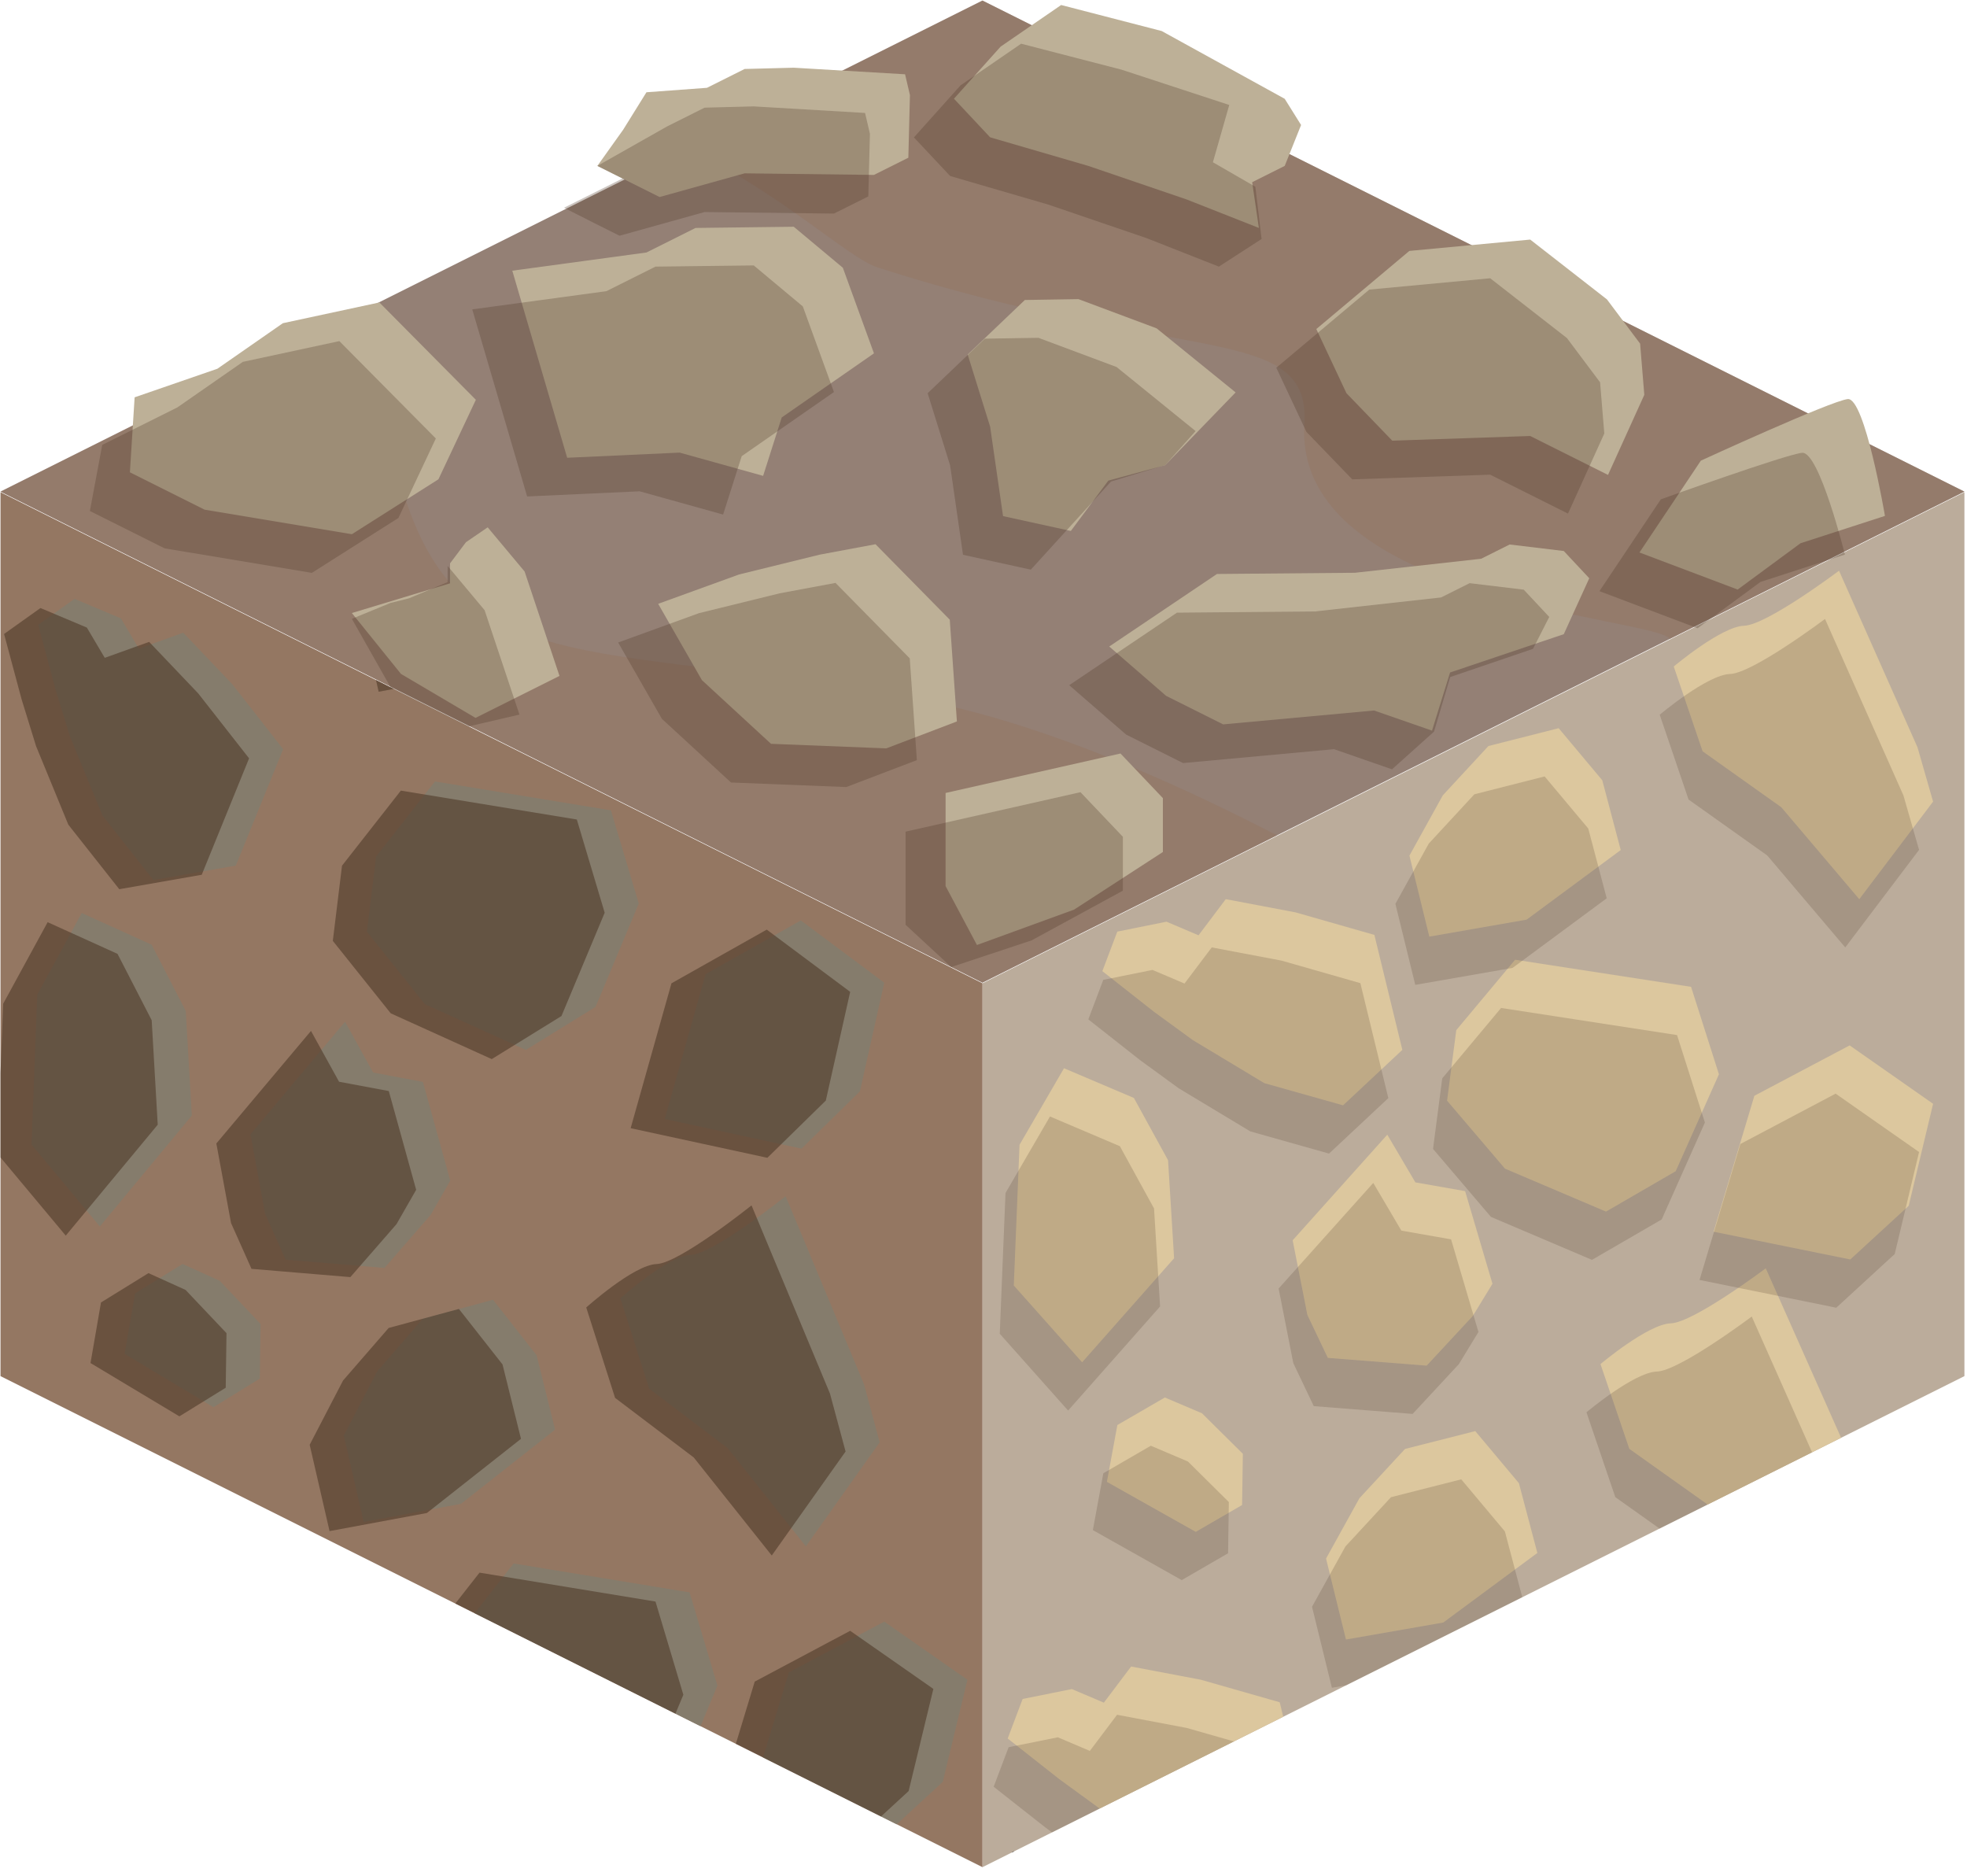 <?xml version="1.0" encoding="UTF-8" standalone="no"?><!DOCTYPE svg PUBLIC "-//W3C//DTD SVG 1.1//EN" "http://www.w3.org/Graphics/SVG/1.1/DTD/svg11.dtd"><svg width="100%" height="100%" viewBox="0 0 215 205" version="1.1" xmlns="http://www.w3.org/2000/svg" xmlns:xlink="http://www.w3.org/1999/xlink" xml:space="preserve" xmlns:serif="http://www.serif.com/" style="fill-rule:evenodd;clip-rule:evenodd;stroke-linecap:round;stroke-linejoin:round;stroke-miterlimit:1.5;"><g id="Stone_Block01"><g><g><path d="M214.718,53.794l0,96.599l-107.332,53.665l0,-96.598l107.332,-53.666Z" style="fill:#bbac9b;"/><clipPath id="_clip1"><path d="M214.718,53.794l0,96.599l-107.332,53.665l0,-96.598l107.332,-53.666Z"/></clipPath><g clip-path="url(#_clip1)"><path d="M112.914,234.949l-7.47,-8.393l0.628,-15.381l4.862,-8.365l7.638,3.249l3.735,6.804l0.66,10.713l-10.053,11.373" style="fill:#80e1e0;stroke:#000;stroke-width:1px;"/><path d="M136.455,204.664l6.48,-6.062l-3.057,-12.564l-8.623,-2.464l-7.622,-1.443l-2.977,3.95l-3.5,-1.488l-5.378,1.085l-1.634,4.32l5.651,4.448l4.24,3.09l7.816,4.704l8.604,2.424Z" style="fill:#dcc79e;"/><path d="M173.442,210.97l7.62,-4.416l4.724,-10.593l-3.045,-9.558l-19.234,-2.963l-6.431,7.697l-1.006,7.708l6.329,7.428l11.043,4.697Z" style="fill:#80e1e0;stroke:#000;stroke-width:1px;"/><path d="M195.217,174.509l8.069,-10.664l-1.706,-5.942l-8.575,-19.295c0,0 -7.897,5.94 -10.383,6.017c-2.486,0.076 -7.683,4.452 -7.683,4.452l3.152,9.269l8.6,6.112l8.526,10.051Z" style="fill:#dcc79e;"/><path d="M147.115,179.181l10.639,-1.857l10.284,-7.605l-2.016,-7.626l-4.769,-5.691l-7.679,1.95l-4.985,5.388l-3.647,6.589l2.173,8.852" style="fill:#dcc79e;"/><path d="M205.927,206.696l-9.119,-6.382l-10.414,5.505l-4.462,14.856l14.945,3.036l6.388,-5.869l2.662,-11.146" style="fill:#80e1e0;stroke:#000;stroke-width:1px;"/><path d="M118.281,148.884l-7.471,-8.393l0.629,-15.381l4.861,-8.365l7.639,3.249l3.734,6.804l0.66,10.713l-10.052,11.373" style="fill:#dcc79e;"/><path d="M130.7,167.416l-9.714,-5.467l1.146,-6.211l5.191,-3.009l4.057,1.725l4.47,4.429l-0.085,5.597l-5.065,2.936Z" style="fill:#dcc79e;"/><path d="M160.983,143.821l-5.042,5.43l-10.806,-0.849l-2.238,-4.698l-1.605,-8.155l10.344,-11.542l3.07,5.212l5.436,0.955l2.99,10.126l-2.149,3.521" style="fill:#dcc79e;"/><path d="M146.802,120.8l6.48,-6.062l-3.057,-12.564l-8.623,-2.464l-7.622,-1.443l-2.977,3.95l-3.5,-1.488l-5.378,1.085l-1.634,4.32l5.651,4.448l4.24,3.091l7.817,4.703l8.603,2.424Z" style="fill:#dcc79e;"/><path d="M175.54,132.415l7.621,-4.416l4.724,-10.592l-3.045,-9.558l-19.234,-2.963l-6.431,7.697l-1.006,7.708l6.329,7.428l11.042,4.696Z" style="fill:#dcc79e;"/><path d="M203.225,98.272l8.069,-10.665l-1.707,-5.942l-8.575,-19.294c0,0 -7.897,5.94 -10.382,6.016c-2.486,0.077 -7.683,4.453 -7.683,4.453l3.152,9.269l8.599,6.111l8.527,10.052Z" style="fill:#dcc79e;"/><path d="M156.228,102.363l10.639,-1.857l10.285,-7.606l-2.017,-7.625l-4.768,-5.692l-7.68,1.95l-4.984,5.389l-3.648,6.588l2.173,8.853" style="fill:#dcc79e;"/><path d="M211.294,120.631l-9.12,-6.382l-10.414,5.505l-4.461,14.856l14.945,3.036l6.387,-5.869l2.663,-11.146" style="fill:#dcc79e;"/><path d="M123.8,258.752l-9.713,-5.467l1.146,-6.211l5.191,-3.009l4.057,1.725l4.47,4.429l-0.085,5.597l-5.066,2.936Zm30.284,-23.595l-5.042,5.43l-10.806,-0.848l-2.238,-4.699l-1.605,-8.155l10.344,-11.541l3.07,5.211l5.436,0.955l2.99,10.126l-2.149,3.521Zm-42.702,5.063l-7.471,-8.393l0.629,-15.381l4.861,-8.365l7.639,3.249l3.734,6.804l0.66,10.713l-10.052,11.373Zm93.013,-28.253l-2.663,11.146l-6.387,5.869l-14.945,-3.036l4.461,-14.856l10.414,-5.505l9.12,6.382Zm-32.486,4.273l7.621,-4.415l4.723,-10.593l-3.045,-9.558l-19.233,-2.963l-6.432,7.697l-1.006,7.708l6.329,7.428l11.043,4.696Zm-36.987,-6.305l6.48,-6.062l-3.056,-12.565l-8.623,-2.463l-7.623,-1.443l-2.976,3.95l-3.5,-1.488l-5.379,1.085l-1.633,4.32l5.65,4.448l4.241,3.09l7.816,4.704l8.603,2.424Zm10.66,-25.483l10.639,-1.857l10.285,-7.605l-2.017,-7.626l-4.768,-5.691l-7.679,1.95l-4.985,5.388l-3.648,6.589l2.173,8.852Zm48.103,-4.672l8.069,-10.664l-1.707,-5.942l-8.575,-19.295c0,0 -7.897,5.94 -10.382,6.017c-2.486,0.076 -7.683,4.452 -7.683,4.452l3.151,9.269l8.6,6.112l8.527,10.051Zm-64.518,-7.093l-9.713,-5.467l1.145,-6.212l5.192,-3.008l4.056,1.725l4.47,4.429l-0.084,5.597l-5.066,2.936Zm30.283,-23.595l-5.042,5.43l-10.806,-0.849l-2.237,-4.698l-1.605,-8.155l10.343,-11.542l3.071,5.212l5.435,0.955l2.991,10.126l-2.15,3.521Zm-42.702,5.063l-7.47,-8.393l0.628,-15.381l4.862,-8.365l7.639,3.249l3.734,6.804l0.66,10.713l-10.053,11.373Zm93.013,-28.253l-2.662,11.146l-6.388,5.869l-14.945,-3.036l4.462,-14.856l10.414,-5.505l9.119,6.382Zm-35.753,11.784l7.62,-4.416l4.724,-10.592l-3.045,-9.558l-19.233,-2.963l-6.432,7.697l-1.006,7.708l6.329,7.428l11.043,4.696Zm-28.738,-11.615l6.48,-6.062l-3.057,-12.564l-8.623,-2.464l-7.622,-1.443l-2.977,3.95l-3.5,-1.488l-5.378,1.085l-1.634,4.32l5.651,4.448l4.24,3.09l7.816,4.704l8.604,2.424Zm9.425,-18.437l10.639,-1.857l10.285,-7.606l-2.016,-7.625l-4.769,-5.692l-7.679,1.95l-4.985,5.389l-3.648,6.588l2.173,8.853Zm46.997,-4.091l8.069,-10.665l-1.706,-5.942l-8.575,-19.294c0,0 -7.897,5.94 -10.383,6.016c-2.486,0.077 -7.683,4.453 -7.683,4.453l3.152,9.268l8.6,6.112l8.526,10.052Z" style="fill:#4f3929;fill-opacity:0.2;"/></g></g><path d="M0.055,53.794l107.331,53.666l0,96.598l-107.331,-53.665l0,-96.599" style="fill:#947762;"/><clipPath id="_clip2"><path d="M0.055,53.794l107.331,53.666l0,96.598l-107.331,-53.665l0,-96.599"/></clipPath><g clip-path="url(#_clip2)"><path d="M5.547,225.771l-7.47,-8.946l0.629,-16.394l4.861,-8.915l7.639,3.462l3.734,7.252l0.66,11.419l-10.053,12.122" style="fill:#857c6c;stroke:#000;stroke-width:1px;"/><path d="M48.249,220.375l-5.042,5.788l-10.805,-0.905l-2.238,-5.008l-1.605,-8.692l10.343,-12.302l3.071,5.554l5.435,1.019l2.991,10.793l-2.15,3.753" style="fill:#857c6c;stroke:#000;stroke-width:1px;"/><path d="M29.088,193.492l6.48,-6.462l-3.057,-13.392l-8.623,-2.626l-7.622,-1.538l-2.977,4.21l-3.5,-1.586l-5.378,1.157l-1.634,4.604l5.651,4.741l4.24,3.294l7.816,5.014l8.604,2.584Z" style="fill:#857c6c;stroke:#000;stroke-width:1px;"/><path d="M66.075,200.212l7.62,-4.707l4.724,-11.29l-3.045,-10.187l-19.234,-3.159l-6.431,8.204l-1.006,8.217l6.329,7.917l11.043,5.005Z" style="fill:#857c6c;"/><path d="M88.083,168.997l8.069,-11.367l-1.707,-6.333l-8.575,-20.566c0,0 -7.897,6.332 -10.382,6.413c-2.486,0.082 -7.683,4.746 -7.683,4.746l3.152,9.879l8.599,6.515l8.527,10.713Z" style="fill:#857c6c;"/><path d="M39.748,166.33l10.639,-1.979l10.285,-8.106l-2.017,-8.128l-4.768,-6.067l-7.68,2.079l-4.984,5.743l-3.648,7.022l2.173,9.436" style="fill:#857c6c;"/><path d="M105.746,183.575l-9.093,-6.35l-10.432,5.551l-4.516,14.885l14.93,2.978l6.408,-5.899l2.703,-11.165" style="fill:#857c6c;"/><path d="M10.914,134.037l-7.471,-8.946l0.629,-16.394l4.861,-8.915l7.639,3.462l3.734,7.252l0.661,11.419l-10.053,12.122" style="fill:#857c6c;"/><path d="M23.333,153.79l-9.714,-5.827l1.146,-6.621l5.191,-3.206l4.057,1.838l4.47,4.721l-0.085,5.966l-5.065,3.129Z" style="fill:#857c6c;"/><path d="M47.065,132.784l-5.042,5.788l-10.806,-0.905l-2.238,-5.008l-1.605,-8.692l10.344,-12.302l3.07,5.555l5.436,1.018l2.99,10.793l-2.149,3.753" style="fill:#857c6c;"/><path d="M16.762,96.178l9.014,-1.579l5.175,-12.724l-5.559,-7.096l-5.362,-5.631l-4.853,1.743l-1.958,-3.307l-5.07,-2.136l-3.978,2.835l1.911,7.125l1.585,5.13l3.528,8.589l5.567,7.051Z" style="fill:#857c6c;"/><path d="M57.476,114.745l7.62,-4.706l4.724,-11.29l-3.045,-10.188l-19.233,-3.158l-6.432,8.203l-1.006,8.217l6.329,7.917l11.043,5.005Z" style="fill:#857c6c;"/><path d="M93.217,69.616l8.069,-11.367l-1.707,-6.333l-8.574,-20.565c0,0 -7.897,6.331 -10.383,6.412c-2.486,0.082 -7.683,4.746 -7.683,4.746l3.152,9.879l8.599,6.515l8.527,10.713Z" style="fill:#857c6c;stroke:#000;stroke-width:1px;"/><path d="M45.114,74.596l10.639,-1.979l10.285,-8.106l-2.016,-8.129l-4.769,-6.066l-7.679,2.079l-4.985,5.743l-3.648,7.022l2.173,9.436" style="fill:#857c6c;stroke:#000;stroke-width:1px;"/><path d="M96.653,107.396l-9.119,-6.802l-10.414,5.867l-4.462,15.834l14.946,3.237l6.387,-6.256l2.662,-11.88" style="fill:#857c6c;"/><path d="M14.239,246.525l-9.713,-5.826l1.146,-6.621l5.191,-3.206l4.057,1.838l4.47,4.721l-0.085,5.966l-5.066,3.128Zm30.284,-25.149l-5.042,5.788l-10.806,-0.904l-2.238,-5.008l-1.605,-8.692l10.344,-12.302l3.07,5.554l5.436,1.018l2.99,10.793l-2.149,3.753Zm-42.702,5.397l-7.471,-8.946l0.629,-16.394l4.861,-8.915l7.639,3.462l3.734,7.252l0.66,11.419l-10.052,12.122Zm100.199,-42.196l-2.704,11.165l-6.408,5.899l-14.93,-2.979l4.516,-14.884l10.433,-5.551l9.093,6.35Zm-39.672,16.637l7.621,-4.707l4.723,-11.29l-3.045,-10.187l-19.233,-3.159l-6.432,8.204l-1.006,8.216l6.329,7.918l11.043,5.005Zm-36.987,-6.721l6.48,-6.461l-3.056,-13.392l-8.623,-2.626l-7.623,-1.538l-2.976,4.21l-3.5,-1.586l-5.379,1.157l-1.633,4.604l5.65,4.741l4.241,3.294l7.816,5.014l8.603,2.583Zm58.995,-24.494l8.069,-11.367l-1.707,-6.333l-8.574,-20.566c0,0 -7.897,6.332 -10.383,6.413c-2.486,0.082 -7.683,4.746 -7.683,4.746l3.152,9.879l8.6,6.515l8.526,10.713Zm-48.335,-2.667l10.639,-1.979l10.285,-8.107l-2.017,-8.128l-4.768,-6.066l-7.679,2.078l-4.985,5.744l-3.648,7.022l2.173,9.436Zm-16.415,-12.541l-9.713,-5.826l1.145,-6.621l5.192,-3.207l4.056,1.839l4.47,4.721l-0.084,5.966l-5.066,3.128Zm23.732,-21.006l-5.042,5.788l-10.806,-0.904l-2.237,-5.008l-1.606,-8.692l10.344,-12.302l3.07,5.554l5.436,1.018l2.991,10.793l-2.15,3.753Zm-36.151,1.254l-7.47,-8.946l0.628,-16.394l4.862,-8.916l7.639,3.463l3.734,7.252l0.66,11.419l-10.053,12.122Zm85.74,-26.641l-2.663,11.88l-6.387,6.256l-14.945,-3.237l4.461,-15.834l10.414,-5.867l9.12,6.802Zm-39.178,7.349l7.621,-4.707l4.724,-11.29l-3.045,-10.187l-19.234,-3.159l-6.432,8.204l-1.005,8.217l6.328,7.917l11.043,5.005Zm-40.713,-18.568l9.014,-1.578l5.175,-12.724l-5.559,-7.096l-5.363,-5.631l-4.853,1.743l-1.958,-3.307l-5.069,-2.136l-3.979,2.835l1.911,7.124l1.585,5.131l3.529,8.589l5.567,7.05Zm28.352,-21.581l10.639,-1.98l10.285,-8.106l-2.017,-8.128l-4.769,-6.066l-7.679,2.078l-4.984,5.744l-3.648,7.022l2.173,9.436Zm48.102,-4.98l8.069,-11.367l-1.706,-6.333l-8.575,-20.566c0,0 -7.897,6.332 -10.383,6.413c-2.486,0.082 -7.683,4.746 -7.683,4.746l3.152,9.879l8.6,6.515l8.526,10.713Z" style="fill:#4f3929;fill-opacity:0.6;"/></g></g><path d="M214.718,53.727l-107.332,-53.666l-107.331,53.666l107.331,53.665l107.332,-53.665Z" style="fill:#948075;"/><clipPath id="_clip3"><path d="M214.718,53.727l-107.332,-53.666l-107.331,53.666l107.331,53.665l107.332,-53.665Z"/></clipPath><g clip-path="url(#_clip3)"><path d="M-11.973,20.837c0,0 25.752,7.572 44.227,16.79c10.717,5.347 10.436,12.284 12.302,17.627c6.806,19.49 22.135,14.676 56.519,21.331c14.621,2.829 30.457,10.551 38.511,14.708c16.652,8.595 35.774,8.945 35.774,8.945l-153.846,33.018l-67.966,-77.834l34.479,-34.585Z" style="fill:#947762;fill-opacity:0.5;"/><path d="M182.518,69.826c-1.62,-2.349 -41.14,-4.124 -39.943,-23.447c0.693,-11.185 -13.274,-6.448 -46.624,-17.141c-3.266,-1.047 -10.017,-7.712 -20.764,-13.077c-26.494,-13.227 -64.207,-12.397 -64.207,-12.397l153.225,-35.79l73.088,90.565l-54.775,11.287Z" style="fill:#947762;fill-opacity:0.5;"/></g><g><g><path d="M22.36,55.699l-8.162,-4.081l0.517,-8.196l9.045,-3.123l7.158,-4.978l10.548,-2.268l10.546,10.639l-4.09,8.689l-9.462,6.002l-16.1,-2.684Z" style="fill:#bdb097;"/><path d="M70.659,27.594l-14.664,1.99l5.999,20.445l12.295,-0.564l9.123,2.541l2.034,-6.384l10.081,-7.005l-3.402,-9.357l-5.366,-4.48l-10.733,0.131l-5.367,2.683Z" style="fill:#bdb097;"/><path d="M95.527,19.116l-14.135,-0.173l-9.298,2.591l-3.035,-1.517l-3.766,-1.884l2.821,-3.955l2.545,-4.094l6.616,-0.487l4.117,-2.059l5.367,-0.138l12.168,0.718l0.532,2.274l-0.174,6.845l-3.758,1.879Z" style="fill:#bdb097;"/><path d="M126.977,3.391l-10.99,-2.843l-6.618,4.549l-5.1,5.692l3.956,4.218l10.733,3.126l10.733,3.661l7.91,3.118l-0.735,-5l3.558,-1.779l1.789,-4.472l-1.789,-2.862l-13.447,-7.408" style="fill:#bdb097;"/><path d="M117.879,32.691l8.542,3.192l8.637,7.002l-7.698,7.954l-6.216,1.686l-4.098,5.503l-7.41,-1.623l-1.411,-9.774l-2.455,-7.885l6.25,-5.961l5.859,-0.094Z" style="fill:#bdb097;"/><path d="M167.257,26.183l-13.21,1.239l-10.168,8.538l3.293,7.013l5.008,5.188l15.077,-0.512l8.505,4.253l3.967,-8.75l-0.459,-5.596l-3.624,-4.834l-8.389,-6.539Z" style="fill:#bdb097;"/><path d="M148.096,62.597l-15.078,0.132l-11.775,7.927l6.22,5.395l6.228,3.115l16.501,-1.517l6.332,2.2l1.975,-6.354l12.428,-4.187l2.785,-6.112l-2.786,-2.979l-5.915,-0.711l-3.12,1.56l-13.795,1.531" style="fill:#bdb097;"/><path d="M201.964,43.614c-1.867,0.205 -16.056,6.73 -16.056,6.73l-6.708,10.036l10.733,4.051l6.867,-5.059l9.232,-2.991c0,0 -2.2,-12.973 -4.068,-12.767Z" style="fill:#bdb097;"/><path d="M95.698,59.478l8.115,8.245l0.779,11.123l-7.715,2.942l-12.603,-0.498l-7.551,-6.958l-4.782,-8.342l8.836,-3.206l8.821,-2.168l6.1,-1.138" style="fill:#bdb097;"/><path d="M53.306,57.631l4.035,4.826l3.813,11.412l-9.177,4.588l-8.151,-4.808l-5.366,-6.652l10.733,-3.248l0,-2.182l1.741,-2.314l2.372,-1.622Z" style="fill:#bdb097;"/><path d="M122.473,82.349l4.634,4.875l0,5.89l-9.703,6.295l-10.622,3.868l-3.426,-6.438l0,-10.178l19.117,-4.312Z" style="fill:#bdb097;"/></g><g><g opacity="0.3"><path d="M17.986,59.927l-8.163,-4.081l1.352,-7.225l8.21,-4.094l7.159,-4.979l10.548,-2.268l10.545,10.64l-4.089,8.688l-9.463,6.002l-16.099,-2.683Z" style="fill:#4f3929;"/><path d="M66.285,31.821l-14.665,1.991l5.999,20.444l12.296,-0.564l9.123,2.542l2.034,-6.384l10.081,-7.005l-3.402,-9.357l-5.367,-4.48l-10.733,0.13l-5.366,2.683Z" style="fill:#4f3929;"/><path d="M91.153,23.343l-14.135,-0.172l-9.298,2.591l-3.036,-1.518l-3.038,-1.54l6.394,-3.197l-2.747,-1.374l7.608,-4.308l4.117,-2.059l5.366,-0.138l12.169,0.717l0.532,2.274l-0.175,6.845l-3.757,1.879Z" style="fill:#4f3929;"/><path d="M122.602,7.618l-10.989,-2.842l-6.619,4.549l-5.099,5.691l3.956,4.218l10.733,3.127l10.733,3.661l7.91,3.117l4.67,-3.022l-0.683,-5.708l-4.641,-2.676l1.789,-6.261l-11.76,-3.854" style="fill:#4f3929;"/><path d="M113.504,36.919l8.543,3.192l8.636,7.001l-3.319,3.715l-5.923,1.795l-8.77,9.634l-7.41,-1.624l-1.41,-9.774l-2.455,-7.885l6.25,-5.96l5.858,-0.094Z" style="fill:#4f3929;"/><path d="M162.883,30.411l-13.211,1.238l-10.168,8.539l3.294,7.013l5.008,5.187l15.077,-0.511l8.504,4.252l3.968,-8.749l-0.46,-5.597l-3.623,-4.834l-8.389,-6.538Z" style="fill:#4f3929;"/><path d="M143.721,66.824l-15.077,0.133l-11.775,7.927l6.219,5.395l6.229,3.114l16.5,-1.517l6.333,2.2l4.593,-4.118l1.769,-5.967l9.049,-3.081l1.776,-3.486l-2.786,-2.98l-5.914,-0.711l-3.121,1.56l-13.795,1.531" style="fill:#4f3929;"/><path d="M196.972,49.487c-1.867,0.205 -15.439,5.084 -15.439,5.084l-6.708,10.037l10.733,4.05l6.868,-5.059l9.232,-2.991c0,0 -2.818,-11.326 -4.686,-11.121Z" style="fill:#4f3929;"/><path d="M91.324,63.705l8.114,8.245l0.779,11.123l-7.714,2.942l-12.603,-0.498l-7.551,-6.957l-4.782,-8.342l8.836,-3.207l8.82,-2.168l6.101,-1.138" style="fill:#4f3929;"/><path d="M48.932,61.858l4.035,4.826l3.812,11.412l-5.545,1.288l-8.541,-4.271l-4.233,-7.483l4.233,-1.738l2.016,-0.504l4.213,-1.768l0.01,-1.762Z" style="fill:#4f3929;"/><path d="M118.098,86.576l4.635,4.876l0,5.889l-9.973,5.43l-8.784,2.916l-4.995,-4.621l0,-10.177l19.117,-4.313Z" style="fill:#4f3929;"/></g></g></g></g></svg>